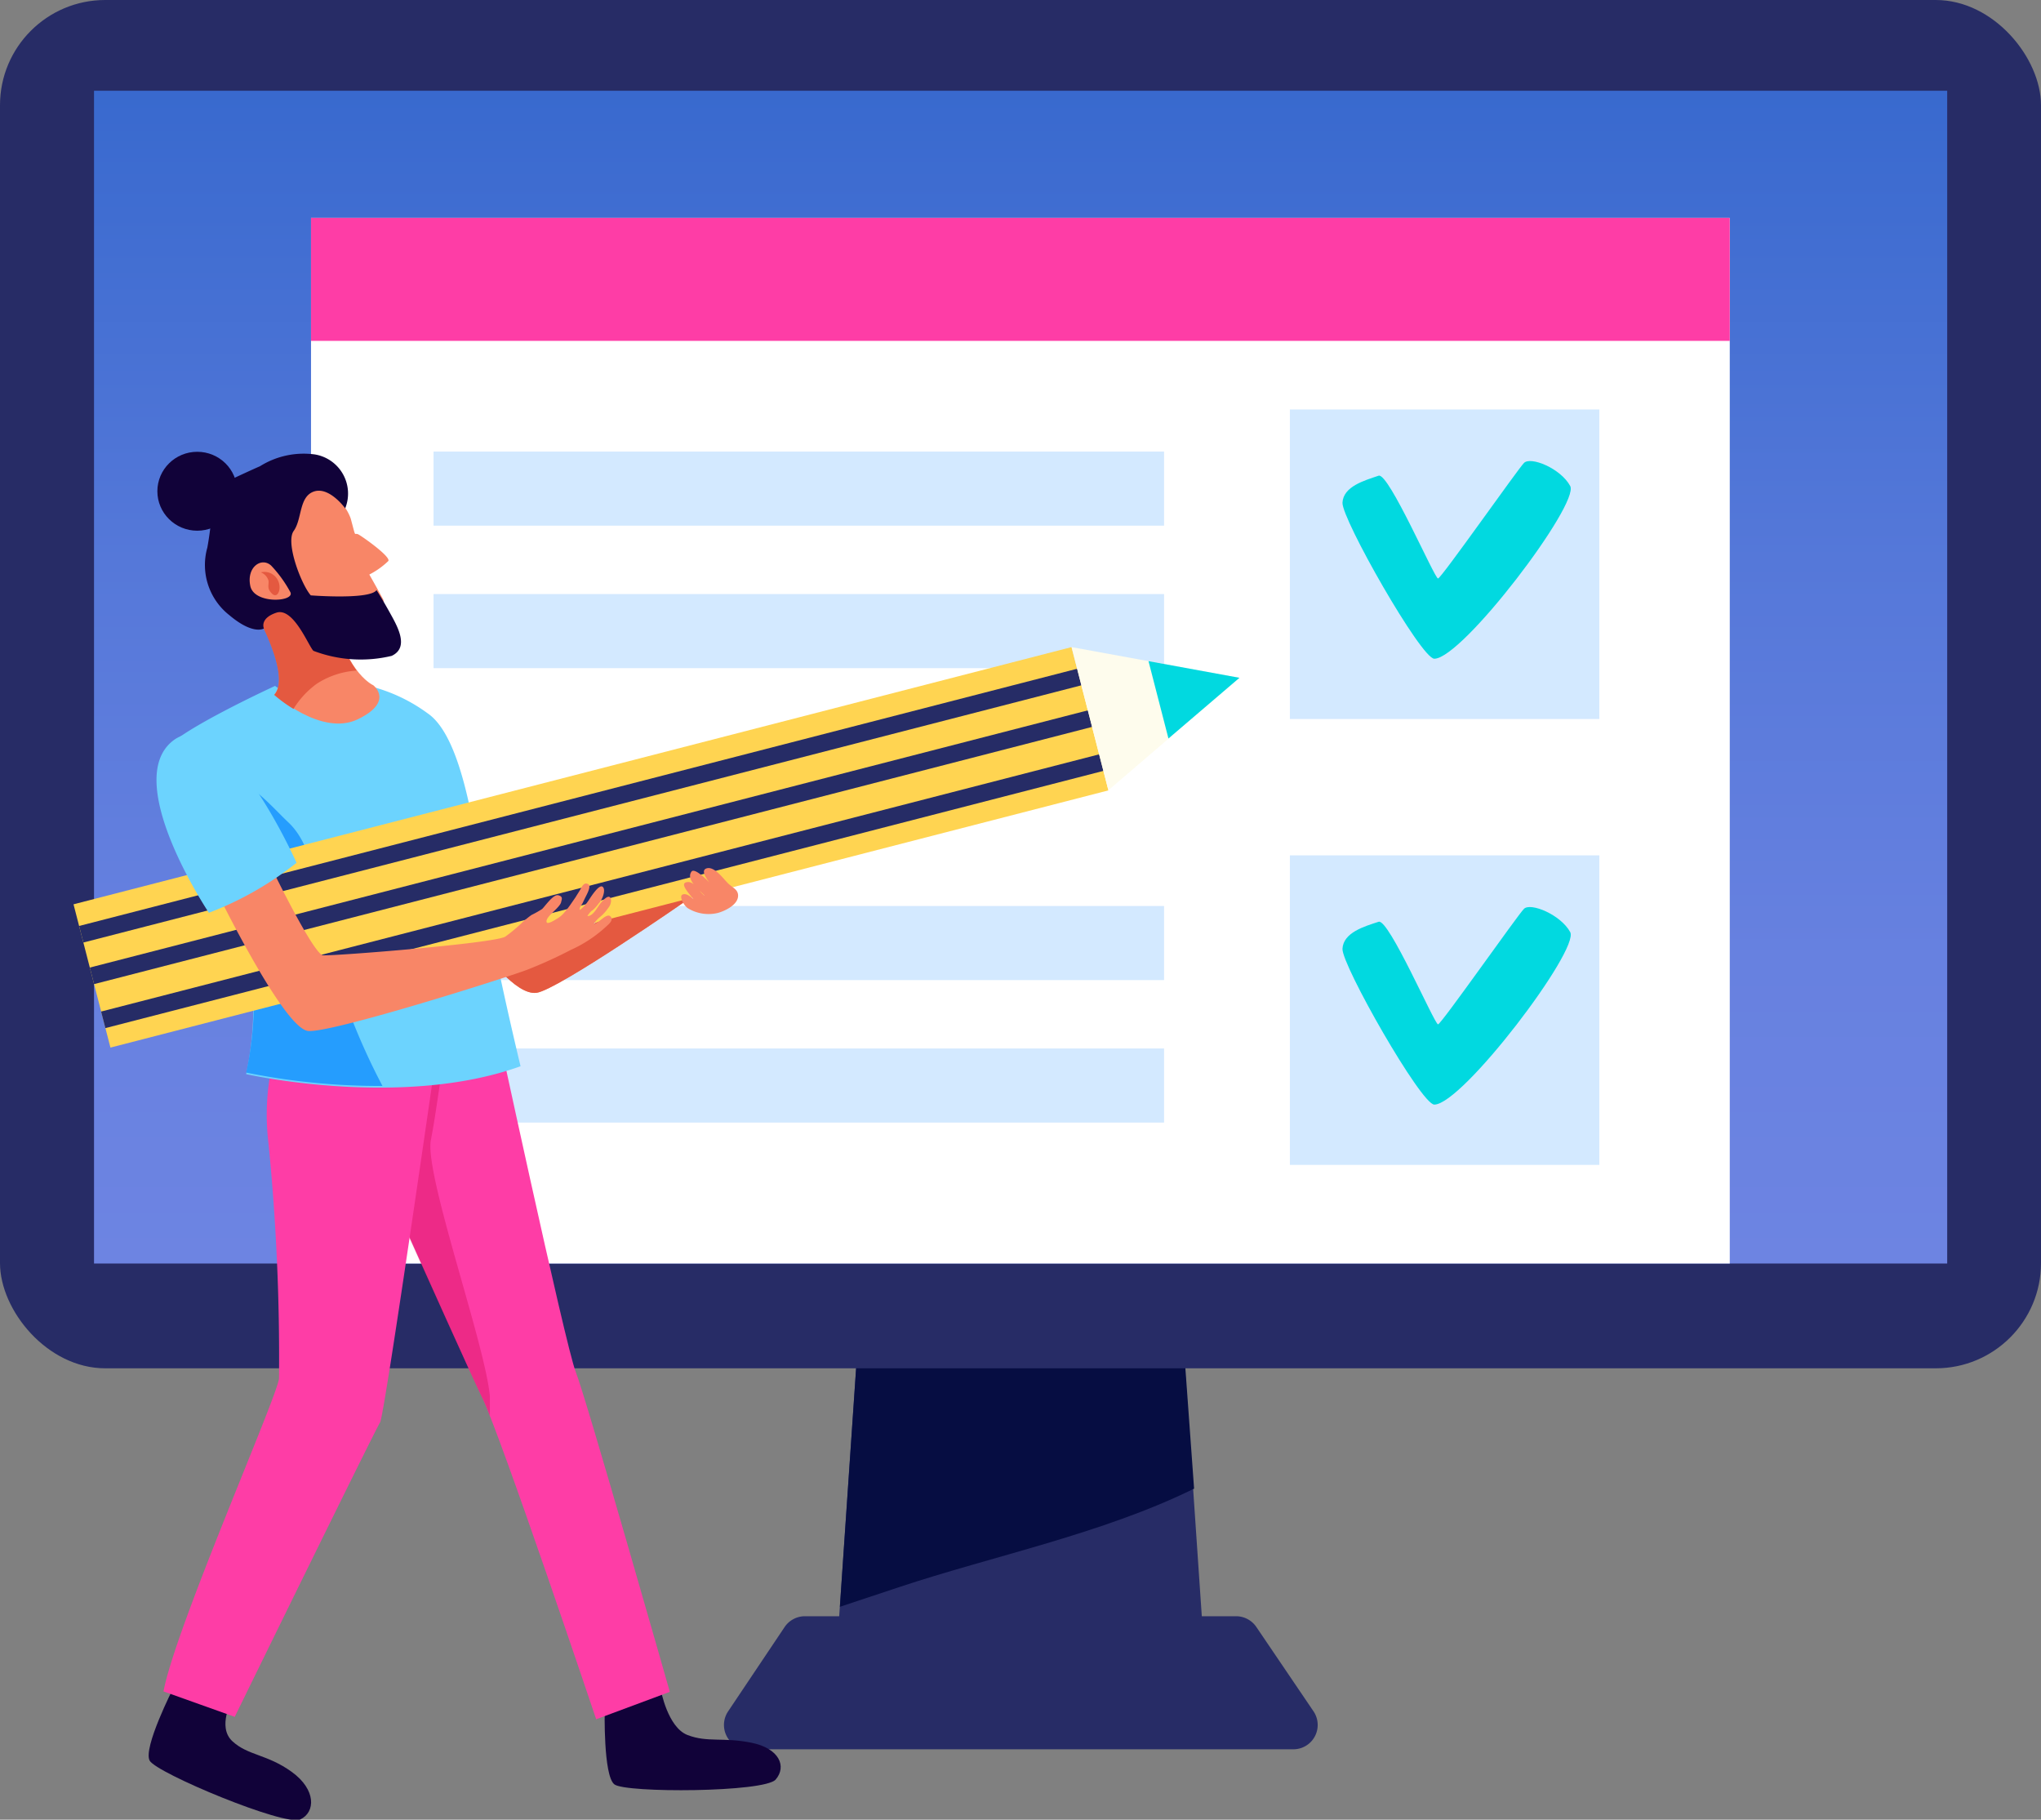 <svg xmlns="http://www.w3.org/2000/svg" xmlns:xlink="http://www.w3.org/1999/xlink" viewBox="0 0 93.12 83.01"><rect x="0" y="0" width="93.12" height="83.01" fill="#808080" stroke="none"/><defs><style>.cls-1{isolation:isolate;}.cls-2{fill:#272c66;}.cls-3{fill:#060d42;}.cls-4{fill:url(#linear-gradient);}.cls-5{fill:#fff;}.cls-6{fill:#fe3da6;}.cls-7{fill:#d3e9ff;}.cls-8{fill:#01d9e0;}.cls-9{fill:#110239;}.cls-10{fill:#ca0045;opacity:0.32;mix-blend-mode:multiply;}.cls-11{fill:#f88667;}.cls-12{fill:#e45940;}.cls-13{fill:#6cd3fe;}.cls-14{fill:#259dfe;}.cls-15{fill:#ffd451;}.cls-16{fill:#262c66;}.cls-17{fill:#fefced;}</style><linearGradient id="linear-gradient" x1="46.56" y1="0.37" x2="46.56" y2="57.6" gradientUnits="userSpaceOnUse"><stop offset="0" stop-color="#36c"></stop><stop offset="0.06" stop-color="#3869ce"></stop><stop offset="0.44" stop-color="#5578d9"></stop><stop offset="0.76" stop-color="#6781e0"></stop><stop offset="1" stop-color="#6d84e2"></stop></linearGradient></defs><title>Asset 2b1</title><g class="cls-1"><g id="Layer_2" data-name="Layer 2"><g id="Layer_1-2" data-name="Layer 1"><polygon class="cls-2" points="55.09 77.52 38.03 77.52 39.43 56.96 53.69 56.96 55.09 77.52"></polygon><path class="cls-3" d="M41,72.41c4.26-1.42,9.3-2.44,13.48-4.5L53.69,57H39.43l-1.11,16.3Z"></path><path class="cls-2" d="M57.32,74.22a1.12,1.12,0,0,0-.92-.49H36.72a1.12,1.12,0,0,0-.92.49l-2.58,3.85a1.11,1.11,0,0,0,.93,1.73H59a1.11,1.11,0,0,0,.93-1.73Z"></path><rect class="cls-2" width="93.12" height="62.42" rx="4.8"></rect><rect class="cls-4" x="4.29" y="4.14" width="84.55" height="53.5"></rect><rect class="cls-5" x="14.19" y="9.94" width="64.73" height="47.7"></rect><rect class="cls-6" x="14.19" y="9.94" width="64.73" height="5.61"></rect><rect class="cls-7" x="19.78" y="20.6" width="33.33" height="3.38"></rect><rect class="cls-7" x="19.78" y="27.1" width="33.33" height="3.38"></rect><rect class="cls-7" x="19.78" y="41.33" width="33.33" height="3.38"></rect><rect class="cls-7" x="19.78" y="47.83" width="33.33" height="3.38"></rect><rect class="cls-7" x="58.85" y="18.68" width="14.12" height="14.12"></rect><path class="cls-8" d="M65.61,26.39c-.16,0-2.25-4.84-2.71-4.69-.65.22-1.61.49-1.65,1.23s3.59,7.12,4.19,7.12c1.28,0,6.64-7.07,6.2-7.88s-1.81-1.36-2.11-1.05S65.75,26.39,65.61,26.39Z"></path><rect class="cls-7" x="58.85" y="39.02" width="14.12" height="14.12"></rect><path class="cls-8" d="M65.61,46.73c-.16,0-2.25-4.84-2.71-4.68-.65.21-1.61.49-1.65,1.23s3.59,7.11,4.19,7.11c1.28,0,6.64-7.07,6.2-7.87s-1.81-1.36-2.11-1.06S65.75,46.73,65.61,46.73Z"></path><path class="cls-9" d="M7.91,77s-1.4,2.75-1.08,3.32S13,83.33,13.7,83s.73-1.36-.39-2.17-2-.74-2.71-1.4,0-1.9,0-1.9Z"></path><path class="cls-9" d="M27.59,78s-.07,3,.44,3.4,6.85.37,7.36-.22.18-1.42-1.11-1.68-2,0-2.91-.35-1.22-2.06-1.22-2.06Z"></path><path class="cls-6" d="M22.46,45.87l-8.27.51S21.14,62,22,63.76s5.2,14.67,5.2,14.67l3.36-1.25s-3.82-13.42-4.29-14.59S22.46,45.87,22.46,45.87Z"></path><path class="cls-10" d="M19.66,52c.27-1.38.46-3.18.76-4.56.12-.54.88-.57.94-1.11A1.52,1.52,0,0,1,21,46l-6.84.42S21.14,62,22,63.76a8.31,8.31,0,0,1,.35.83c0-.3,0-.6,0-.9C22.13,61.29,19.35,53.54,19.66,52Z"></path><path class="cls-6" d="M20.13,46.57H13.07a10.65,10.65,0,0,0-.82,5.59,98.74,98.74,0,0,1,.48,10.72c-.05.77-4.73,11.38-5.27,14.28l3.25,1.16s6.42-13.12,6.63-13.43S20.13,46.57,20.13,46.57Z"></path><path class="cls-11" d="M22.11,43.42s1.4,2,2.37,1.87,6.87-4.23,6.87-4.23l-.55-1.32s-5.39,3.68-5.94,3.53-1.24-1.63-1.24-1.63Z"></path><path class="cls-12" d="M22.11,43.42s1.4,2,2.37,1.87,6.87-4.23,6.87-4.23l-.55-1.32s-5.39,3.68-5.94,3.53-1.24-1.63-1.24-1.63Z"></path><path class="cls-13" d="M11.23,49s7.09,1.6,12.52-.36c0,0-1.21-5-1.64-7.82s-1-7.19-2.6-8.28a7.56,7.56,0,0,0-2.68-1.25,2,2,0,0,1-1.28,1.28c-1,.23-3-1.28-3-1.28s-4.5,2.07-5,2.91c-1,1.72,3.15,6.48,3.77,9A15,15,0,0,1,11.23,49Z"></path><path class="cls-14" d="M14.8,42.5c-.33-1.15-.29-3.73-1.66-5-.79-.75-1.75-1.92-2.92-2.12-1.42-.25-1.51,0-2.77-.25.26,2.13,3.38,5.9,3.91,8a15,15,0,0,1-.13,5.8,30.65,30.65,0,0,0,6.22.61A30.22,30.22,0,0,1,14.8,42.5Z"></path><path class="cls-11" d="M11.71,28s1.59,2.83.81,3.68c0,0,2.14,1.94,3.81,1.13s.7-1.55.7-1.55-1.17-.51-1.75-3S11.71,28,11.71,28Z"></path><path class="cls-12" d="M13.39,32.34a4,4,0,0,1,1.08-1.16,3.81,3.81,0,0,1,1.8-.59,6,6,0,0,1-1-2.26c-.58-2.45-3.57-.31-3.57-.31s1.59,2.83.81,3.68A6.36,6.36,0,0,0,13.39,32.34Z"></path><ellipse class="cls-9" cx="9" cy="22.41" rx="1.82" ry="1.8"></ellipse><path class="cls-11" d="M14.51,22.27A2.24,2.24,0,0,1,16,23.65c.27,1,.13.6.37.74s1.45,1,1.35,1.2a3.62,3.62,0,0,1-.87.62s.27.47.62,1.11-1.92,1.43-2.71,1.14S11.94,26.91,11.86,25,12.65,21.71,14.51,22.27Z"></path><path class="cls-9" d="M9.7,22.27s1.47-.7,2.16-1a3.76,3.76,0,0,1,2.5-.54,1.81,1.81,0,0,1,1.39,2.46s-.72-1-1.42-.77-.54,1.26-.93,1.8.36,2.47.78,2.94c0,0,2.69.21,3-.24,0,0,.24.37.59,1s.93,1.61.1,2a6.06,6.06,0,0,1-3.57-.23c-.22-.21-.91-2-1.69-1.74s-.57.72-.57.72-.48.32-1.58-.61a2.91,2.91,0,0,1-1-3.08A14.94,14.94,0,0,0,9.7,22.27Z"></path><path class="cls-11" d="M13.24,27a5.66,5.66,0,0,0-.87-1.2c-.44-.4-1.13.07-.95.93S13.51,27.45,13.24,27Z"></path><rect class="cls-15" x="3.45" y="35.28" width="47.02" height="6.75" transform="translate(-8.79 7.95) rotate(-14.45)"></rect><rect class="cls-16" x="3.45" y="38.26" width="47.02" height="0.78" transform="translate(-8.79 7.95) rotate(-14.45)"></rect><rect class="cls-16" x="2.96" y="36.36" width="47.02" height="0.78" transform="translate(-8.33 7.77) rotate(-14.45)"></rect><rect class="cls-16" x="3.97" y="40.27" width="47.02" height="0.78" transform="translate(-9.28 8.14) rotate(-14.45)"></rect><polygon class="cls-17" points="50.57 36.05 48.89 29.52 56.55 30.92 50.57 36.05"></polygon><polygon class="cls-8" points="52.4 30.16 53.31 33.69 56.55 30.92 52.4 30.16"></polygon><path class="cls-11" d="M12.29,39.39s2,4.15,2.45,4.19,7.78-.54,8.31-.85a6.8,6.8,0,0,0,.82-.69c.12-.1.25-.21.38-.3a4.53,4.53,0,0,0,.48-.27c.11-.09.51-.69.74-.63s.16.18.13.32-.29.37-.42.5-.28.29-.24.41.41-.12.49-.17a1.22,1.22,0,0,0,.34-.3,4.4,4.4,0,0,0,.31-.41l.18-.26c.09-.15.18-.28.26-.43s.17-.24.31-.17,0,.36-.06.48-.12.24-.18.37-.18.23-.13.33a1.81,1.81,0,0,0,.41-.46c.07-.1.45-.72.62-.6s0,.6-.18.77a1.67,1.67,0,0,1-.28.31c-.05,0-.25.26-.22.26.26,0,.45-.42.61-.61s.42-.44.46-.11a.53.53,0,0,1-.13.35,1.9,1.9,0,0,1-.41.44,1.54,1.54,0,0,0-.26.3c.19,0,.57-.5.75-.37s0,.32-.08.39a6,6,0,0,1-1.7,1.15,20.46,20.46,0,0,1-2,.91c-1,.38-9,2.91-10,2.79S10.54,42,9.81,40.52,12.29,39.39,12.29,39.39Z"></path><path class="cls-13" d="M9.53,41.64a15,15,0,0,0,4-2.28s-3.3-7.42-5.65-5.56S9.53,41.64,9.53,41.64Z"></path><path class="cls-12" d="M11.9,26.11a.68.68,0,0,1,.73.28c.27.39.06.95-.21.7s-.14-.42-.17-.6A.58.58,0,0,0,11.9,26.11Z"></path><path class="cls-11" d="M31.12,40.82c.13-.08.3,0,.52.2-.29-.36-.63-.73-.29-.78s.55.46.79.61c-.13-.17-.88-.7-.59-1.09.18-.23,1,.68,1.15.86-.16-.14-.84-.86-.48-1s.79.48,1,.68.41.26.45.49c.07.46-.59.77-.93.86a1.81,1.81,0,0,1-1.36-.22C31.17,41.28,31,40.9,31.12,40.82Z"></path></g></g></g></svg>